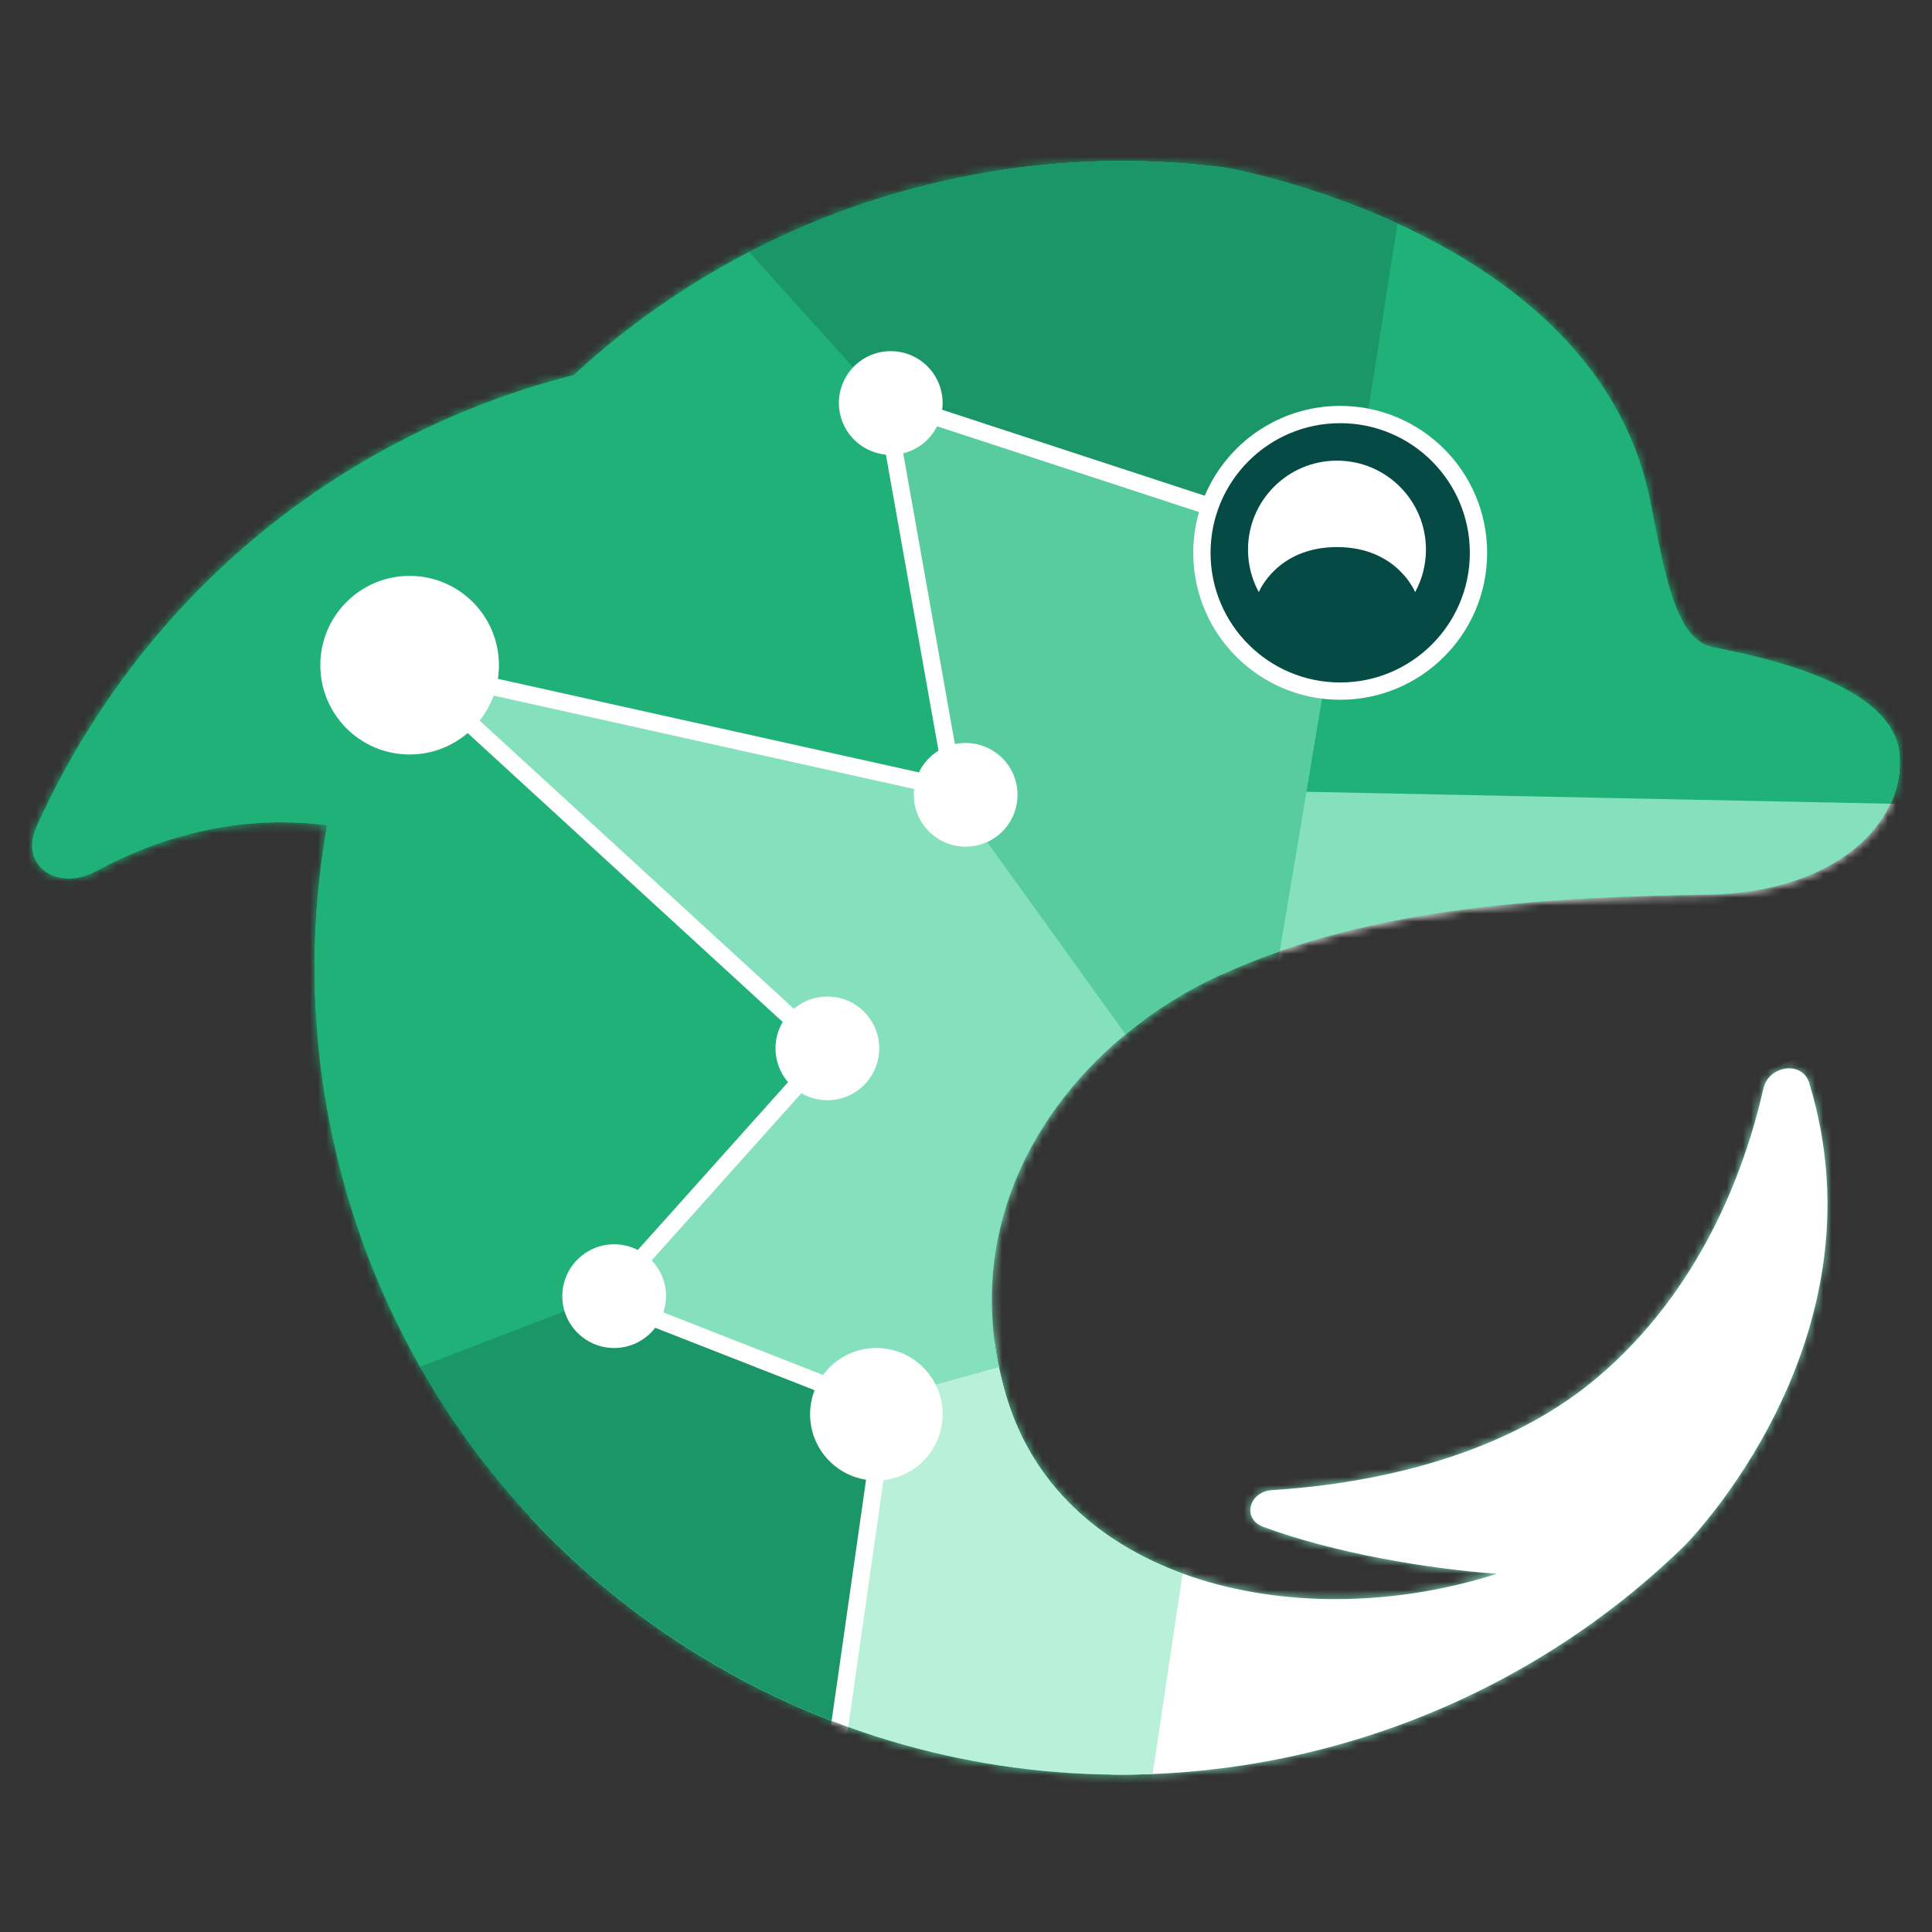 <svg width="240" height="240" viewBox="0 0 240 240" fill="none" xmlns="http://www.w3.org/2000/svg">
<rect x="0" y="0" width="240" height="240" fill="#333333" stroke="none"/>
<mask id="mask0_945_372" style="mask-type:alpha" maskUnits="userSpaceOnUse" x="4" y="20" width="232" height="201">
<path d="M9.2 93.612C7.479 96.592 5.928 99.625 4.546 102.698C2.346 107.585 7.199 110.775 11.913 108.226C19.135 104.32 29.05 101.002 40.642 102.518C33.392 142.919 51.6 185.307 89.196 207.013C128.961 229.971 177.922 222.578 209.251 192.021C209.251 192.021 234.583 166.725 224.746 134.53C223.889 131.726 219.709 132.353 219.06 135.212C216.793 145.205 211.339 160.254 198.293 171.23C185.945 181.618 168.742 184.43 158.013 185.113C155.144 185.295 154.242 188.682 156.94 189.676C165.711 192.909 177.137 194.859 185.933 195.502C162.06 203.208 132.123 197.082 125.036 173.567C117.949 150.053 132.466 129.919 151.594 121.126C170.721 112.333 193.542 111.458 212.322 111.142C227.345 110.889 236.578 102.771 235.971 93.801C235.364 84.831 218.269 81.514 212.725 80.38C208.29 79.472 206.949 72.171 204.993 62.278C198.356 28.719 152.154 20.822 152.069 20.807C122.866 17.069 93.11 26.424 71.285 46.598C46.017 53.027 23.266 69.249 9.2 93.612Z" fill="#3394F5"/>
</mask>
<g mask="url(#mask0_945_372)">
<path d="M134.273 90.147L250.947 96.59L239.137 119.853L159.684 135.242L134.273 90.147Z" fill="white"/>
<path d="M234.248 127.202L234.247 175.162L161.832 258.358L109.937 175.162L234.248 127.202Z" fill="#84E0BD"/>
<path d="M128.19 164.948L150.02 174.61L134.251 280.192L29.053 202.169L128.19 164.948Z" fill="#58CC9E"/>
<path d="M101.348 131.306L75.937 161.011L109.937 174.969L98.127 259.432L35.137 202.169L21.895 127.727L101.348 131.306Z" fill="#1B9669"/>
<path d="M148.59 135.958L133.917 167.095L108.148 174.253L74.148 160.653L103.496 131.664L51.6 82.632L121.389 99.095L148.59 135.958Z" fill="#84E0BD"/>
<path d="M123.178 5.328L250.589 32.526L250.589 100.169L128.546 97.665L123.178 5.328Z" fill="#1FB177"/>
<path d="M150.828 -41.192L178.294 -2.189L167.2 68.674L108.863 49.348L63.41 56.571L150.828 -41.192Z" fill="#1B9669"/>
<path d="M167.201 69.032L153.958 148.127L119.958 100.885L110.653 49.706L167.201 69.032Z" fill="#58CC9E"/>
<path d="M61.263 -3.979L110.295 50.422L118.169 98.022L50.883 82.632L103.137 129.516L75.937 160.653L24.758 180.337L-22.484 132.022L61.263 -3.979Z" fill="#1FB177"/>
<circle cx="166.486" cy="68.674" r="17.179" fill="#064A45"/>
<path fill-rule="evenodd" clip-rule="evenodd" d="M110.652 43.621C114.21 43.621 117.094 46.505 117.094 50.063C117.094 50.347 117.073 50.626 117.038 50.901L149.66 61.582C152.428 55.024 158.918 50.421 166.484 50.421C176.565 50.421 184.737 58.593 184.737 68.674C184.737 78.754 176.565 86.926 166.484 86.926C156.403 86.926 148.231 78.754 148.231 68.674C148.231 66.916 148.481 65.216 148.944 63.608L116.409 52.954C115.574 54.613 114.045 55.861 112.201 56.317L118.622 92.434C119.053 92.343 119.5 92.295 119.958 92.295C123.515 92.295 126.4 95.179 126.4 98.737C126.4 102.295 123.515 105.179 119.958 105.179C116.4 105.179 113.515 102.295 113.515 98.737C113.515 98.493 113.53 98.253 113.557 98.016L61.319 86.408C60.909 87.541 60.319 88.588 59.585 89.515L98.617 125.316C99.739 124.364 101.192 123.79 102.779 123.79C106.336 123.79 109.221 126.674 109.221 130.232C109.221 133.79 106.336 136.674 102.779 136.674C101.601 136.674 100.499 136.356 99.549 135.805L80.957 156.568C82.059 157.724 82.737 159.288 82.737 161.011C82.737 161.717 82.621 162.396 82.411 163.032L102.238 170.799C103.737 168.769 106.146 167.453 108.863 167.453C113.409 167.453 117.094 171.138 117.094 175.684C117.094 179.931 113.878 183.425 109.749 183.867L103.841 225.226L101.715 224.922L107.586 183.817C103.646 183.203 100.631 179.796 100.631 175.684C100.631 174.63 100.831 173.623 101.193 172.696L81.397 164.941C80.218 166.468 78.372 167.453 76.294 167.453C72.737 167.453 69.852 164.569 69.852 161.011C69.852 157.453 72.737 154.569 76.294 154.569C77.353 154.569 78.351 154.825 79.232 155.277L97.895 134.431C96.924 133.303 96.337 131.837 96.337 130.232C96.337 129.036 96.663 127.917 97.231 126.957L58.096 91.062C56.156 92.722 53.637 93.726 50.884 93.726C44.756 93.726 39.789 88.759 39.789 82.632C39.789 76.504 44.756 71.537 50.884 71.537C57.011 71.537 61.979 76.504 61.979 82.632C61.979 83.208 61.934 83.774 61.849 84.326L114.148 95.949C114.685 94.831 115.536 93.893 116.585 93.247L110.048 56.476C106.774 56.171 104.21 53.417 104.21 50.063C104.21 46.505 107.094 43.621 110.652 43.621ZM166.484 52.569C157.589 52.569 150.379 59.779 150.379 68.674C150.379 77.568 157.589 84.779 166.484 84.779C175.379 84.779 182.589 77.568 182.589 68.674C182.589 59.779 175.379 52.569 166.484 52.569Z" fill="white"/>
<path d="M166.084 57.222C172.188 57.222 177.137 62.17 177.137 68.274C177.137 70.188 176.65 71.988 175.794 73.558C175.794 73.558 173.552 67.959 166.084 67.959C158.615 67.959 156.373 73.558 156.373 73.558C155.518 71.988 155.031 70.188 155.031 68.274C155.031 62.17 159.98 57.222 166.084 57.222Z" fill="white"/>
</g>
<path d="M9.2 93.612C7.479 96.592 5.928 99.625 4.546 102.698C2.346 107.585 7.199 110.775 11.913 108.226C19.135 104.32 29.05 101.002 40.642 102.518C33.392 142.919 51.6 185.307 89.196 207.013C128.961 229.971 177.922 222.578 209.251 192.021C209.251 192.021 234.583 166.725 224.746 134.53C223.889 131.726 219.709 132.353 219.06 135.212C216.793 145.205 211.339 160.254 198.293 171.23C185.945 181.618 168.742 184.43 158.013 185.113C155.144 185.295 154.242 188.682 156.94 189.676C165.711 192.909 177.137 194.859 185.933 195.502C162.06 203.208 132.123 197.082 125.036 173.567C117.949 150.053 132.466 129.919 151.594 121.126C170.721 112.333 193.542 111.458 212.322 111.142C227.345 110.889 236.578 102.771 235.971 93.801C235.364 84.831 218.269 81.514 212.725 80.38C208.29 79.472 206.949 72.171 204.993 62.278C198.356 28.719 152.154 20.822 152.069 20.807C122.866 17.069 93.11 26.424 71.285 46.598C46.017 53.027 23.266 69.249 9.2 93.612Z" fill="#1FB177"/>
<path d="M235.945 95.761C235.188 103.921 226.241 110.908 212.321 111.142C193.578 111.458 170.807 112.33 151.702 121.077L134.273 90.147L235.945 95.761Z" fill="#84E0BD"/>
<path d="M219.061 135.212C219.71 132.353 223.889 131.726 224.746 134.53C234.582 166.725 209.251 192.022 209.251 192.022C190.105 210.695 164.375 220.717 138.183 220.449L109.936 175.162L124.058 169.713C124.321 170.986 124.646 172.272 125.036 173.568C132.123 197.082 162.06 203.209 185.933 195.502C177.138 194.859 165.712 192.91 156.94 189.676C154.242 188.682 155.144 185.296 158.013 185.113C168.742 184.431 185.946 181.619 198.293 171.231C211.34 160.254 216.794 145.205 219.061 135.212Z" fill="white"/>
<path d="M123.552 166.689C123.846 168.943 124.336 171.239 125.038 173.567C128.34 184.525 136.605 191.706 146.905 195.472L143.186 220.375C124.907 221.101 106.211 216.836 89.197 207.013C80.278 201.863 72.451 195.549 65.795 188.374L123.552 166.689Z" fill="#B9F0DA"/>
<path d="M101.348 131.306L75.937 161.011L109.938 174.969L104.452 214.2C99.259 212.267 94.156 209.877 89.197 207.013C59.65 189.954 42.078 160.12 39.428 128.516L101.348 131.306Z" fill="#1B9669"/>
<path d="M121.391 99.095L141.89 126.876C128.88 136.544 120.378 152.062 124.084 169.826L108.15 174.253L74.15 160.653L103.498 131.663L51.602 82.632L121.391 99.095Z" fill="#84E0BD"/>
<path d="M124.1 21.175C133.294 19.758 142.711 19.609 152.071 20.807C152.156 20.822 198.358 28.72 204.994 62.279C206.951 72.171 208.292 79.472 212.727 80.38C218.271 81.515 235.365 84.832 235.973 93.801C236.114 95.892 235.72 97.936 234.844 99.845L128.547 97.665L124.1 21.175Z" fill="#1FB177"/>
<path d="M75.941 42.557C97.238 25.19 124.892 17.328 152.069 20.807C152.108 20.814 162.186 22.538 173.601 27.782L167.2 68.674L108.863 49.348L63.41 56.571L75.941 42.557Z" fill="#1B9669"/>
<path d="M167.2 69.032L158.973 118.168C156.465 119.039 154 120.02 151.594 121.126C147.387 123.06 143.403 125.542 139.824 128.488L119.958 100.885L110.652 49.706L167.2 69.032Z" fill="#58CC9E"/>
<path d="M110.294 50.422L118.168 98.022L50.883 82.632L103.136 129.517L75.936 160.654L52.186 169.788C40.711 149.571 36.479 125.717 40.642 102.519C29.051 101.002 19.135 104.32 11.913 108.226C7.199 110.776 2.346 107.585 4.545 102.698C5.928 99.626 7.479 96.593 9.2 93.612C23.265 69.249 46.017 53.027 71.284 46.599C77.896 40.488 85.236 35.37 93.067 31.308L110.294 50.422Z" fill="#1FB177"/>
<circle cx="166.486" cy="68.674" r="17.179" fill="#064A45"/>
<path fill-rule="evenodd" clip-rule="evenodd" d="M110.652 43.621C114.21 43.621 117.094 46.505 117.094 50.063C117.094 50.347 117.073 50.626 117.038 50.901L149.66 61.582C152.428 55.024 158.918 50.421 166.484 50.421C176.565 50.421 184.737 58.593 184.737 68.674C184.737 78.754 176.565 86.926 166.484 86.926C156.403 86.926 148.231 78.754 148.231 68.674C148.231 66.916 148.481 65.216 148.944 63.608L116.409 52.954C115.574 54.613 114.045 55.861 112.201 56.317L118.622 92.434C119.053 92.343 119.5 92.295 119.958 92.295C123.515 92.295 126.4 95.179 126.4 98.737C126.4 102.295 123.515 105.179 119.958 105.179C116.4 105.179 113.515 102.295 113.515 98.737C113.515 98.493 113.53 98.253 113.557 98.016L61.319 86.408C60.909 87.541 60.319 88.588 59.585 89.515L98.617 125.316C99.739 124.364 101.192 123.79 102.779 123.79C106.336 123.79 109.221 126.674 109.221 130.232C109.221 133.79 106.336 136.674 102.779 136.674C101.601 136.674 100.499 136.356 99.549 135.805L80.957 156.568C82.059 157.724 82.737 159.288 82.737 161.011C82.737 161.717 82.621 162.396 82.411 163.032L102.238 170.799C103.737 168.769 106.146 167.453 108.863 167.453C113.409 167.453 117.094 171.138 117.094 175.684C117.094 179.931 113.878 183.425 109.749 183.867L105.368 214.536C104.679 214.288 103.993 214.03 103.308 213.766L107.586 183.817C103.646 183.203 100.631 179.796 100.631 175.684C100.631 174.63 100.831 173.623 101.193 172.696L81.397 164.941C80.218 166.468 78.372 167.453 76.294 167.453C72.737 167.453 69.852 164.569 69.852 161.011C69.852 157.453 72.737 154.569 76.294 154.569C77.353 154.569 78.351 154.825 79.232 155.277L97.895 134.431C96.924 133.303 96.337 131.837 96.337 130.232C96.337 129.036 96.663 127.917 97.231 126.957L58.096 91.062C56.156 92.722 53.637 93.726 50.884 93.726C44.756 93.726 39.789 88.759 39.789 82.632C39.789 76.504 44.756 71.537 50.884 71.537C57.011 71.537 61.979 76.504 61.979 82.632C61.979 83.208 61.934 83.774 61.849 84.326L114.148 95.949C114.685 94.831 115.536 93.893 116.585 93.247L110.048 56.476C106.774 56.171 104.21 53.417 104.21 50.063C104.21 46.505 107.094 43.621 110.652 43.621ZM166.484 52.569C157.589 52.569 150.379 59.779 150.379 68.674C150.379 77.568 157.589 84.779 166.484 84.779C175.379 84.779 182.589 77.568 182.589 68.674C182.589 59.779 175.379 52.569 166.484 52.569Z" fill="white"/>
<path d="M166.084 57.222C172.188 57.222 177.137 62.17 177.137 68.274C177.137 70.188 176.65 71.988 175.794 73.558C175.794 73.558 173.552 67.959 166.084 67.959C158.615 67.959 156.373 73.558 156.373 73.558C155.518 71.988 155.031 70.188 155.031 68.274C155.031 62.17 159.98 57.222 166.084 57.222Z" fill="white"/>
</svg>
